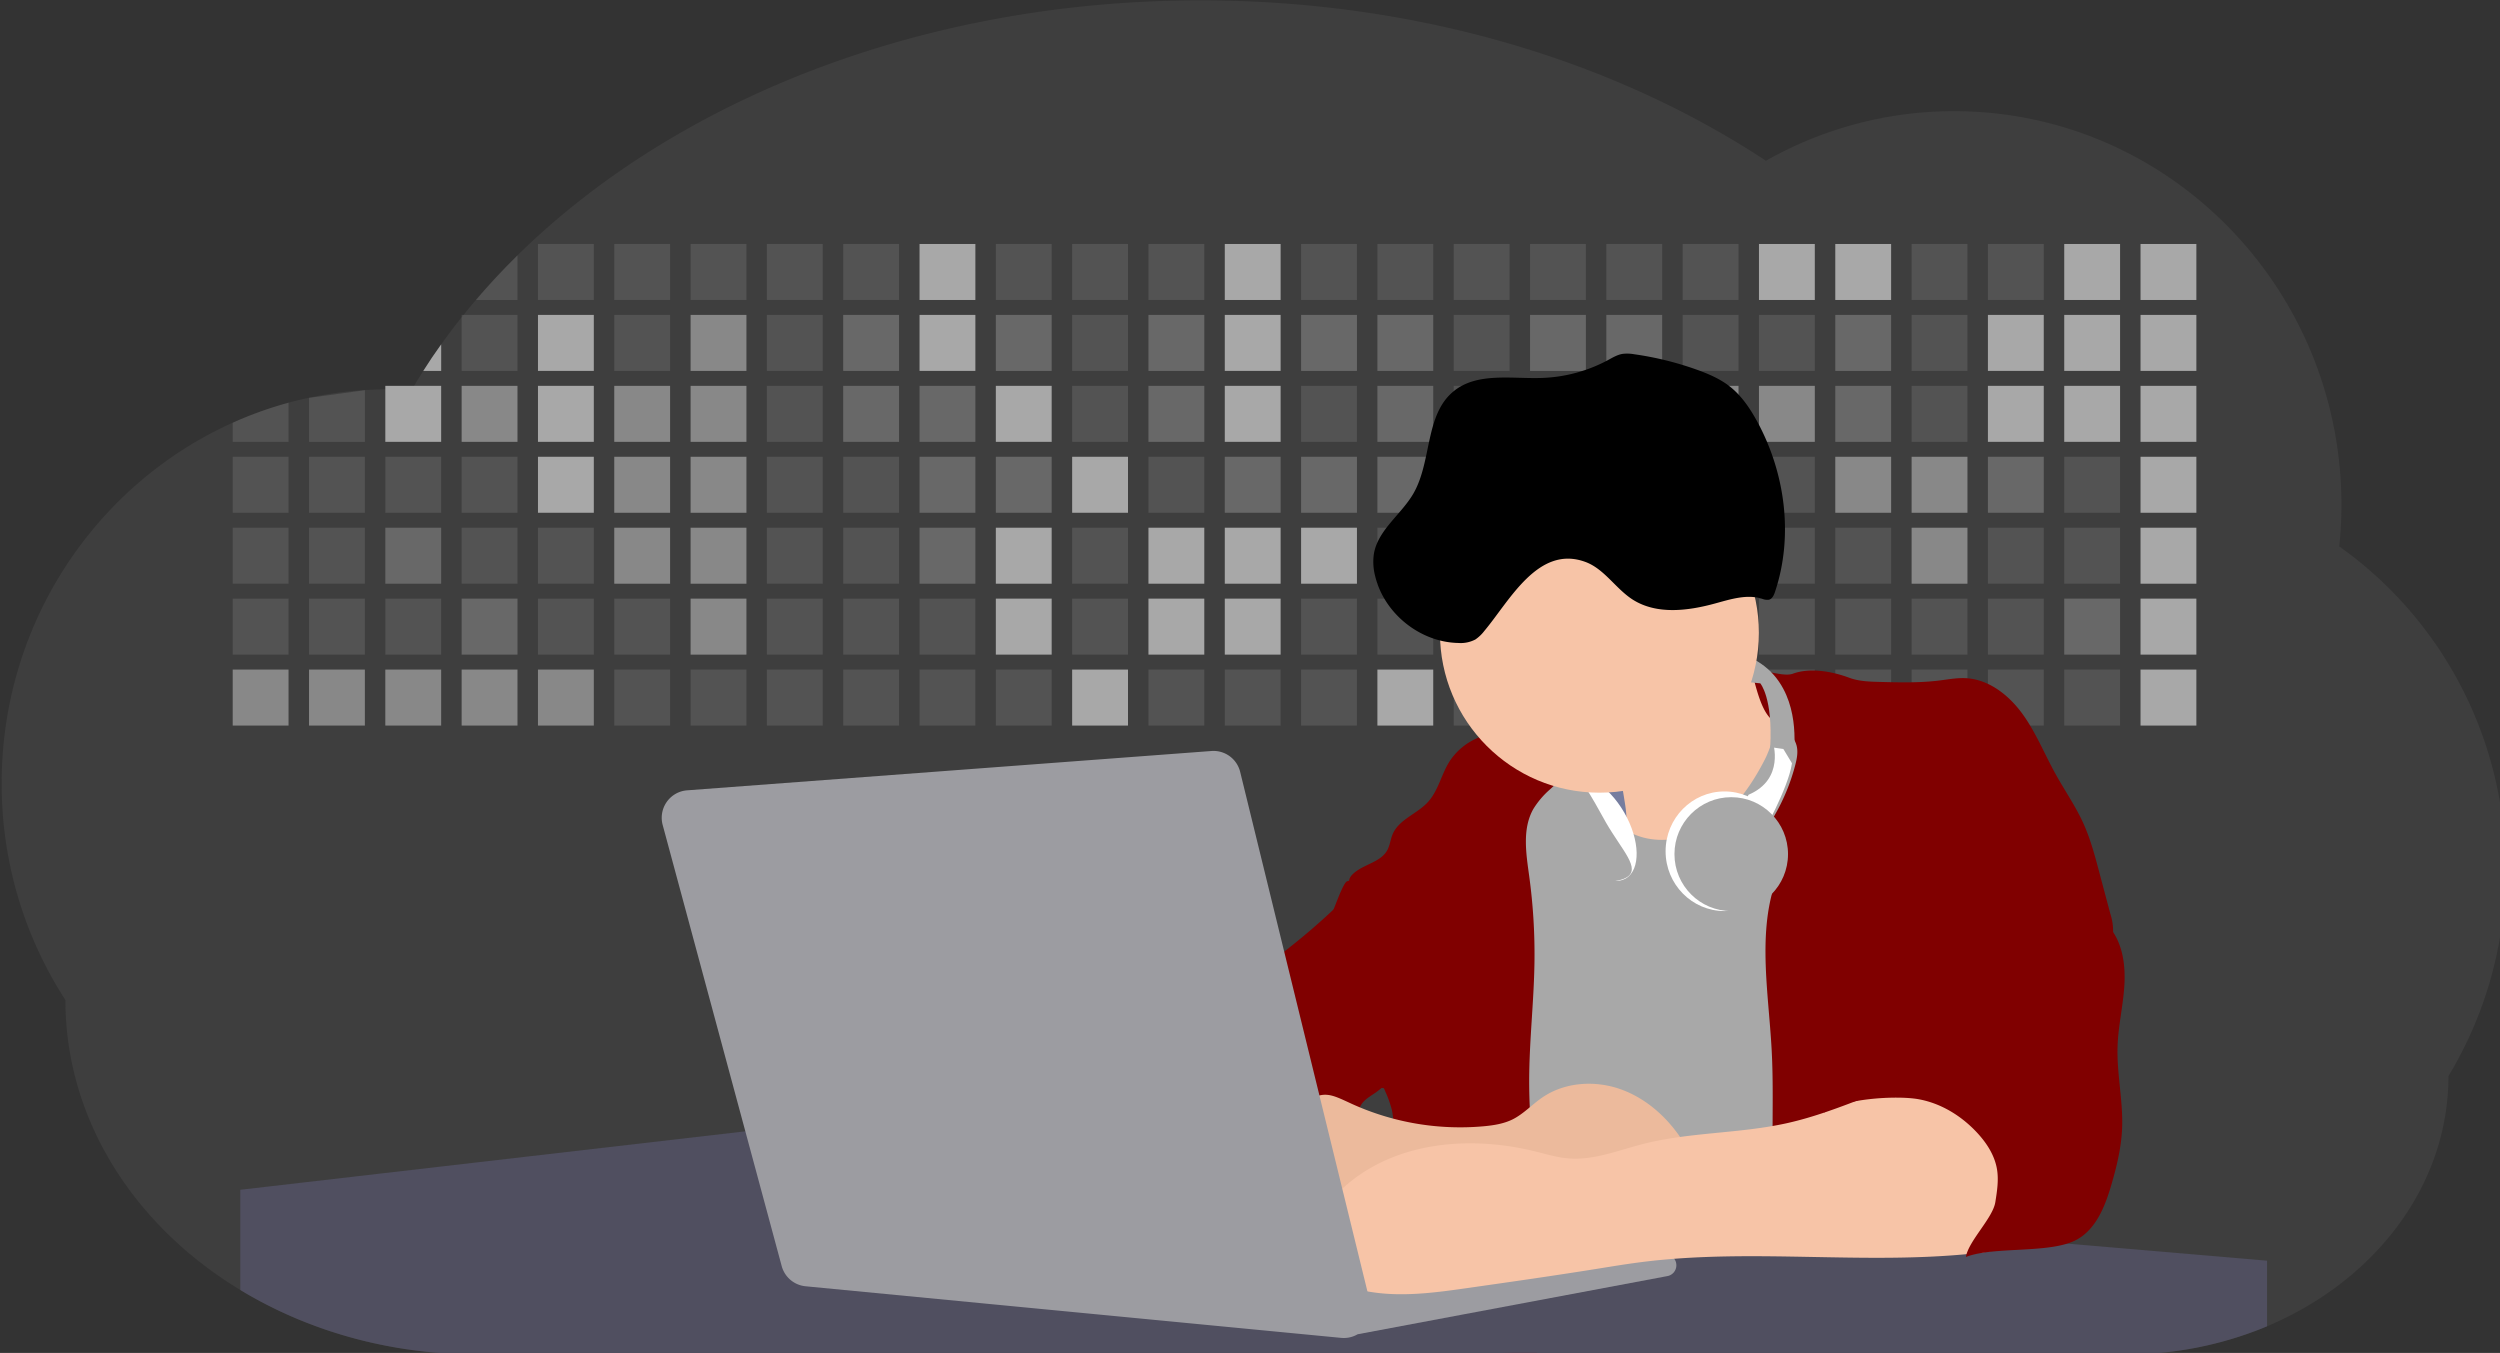 <?xml version="1.0" encoding="UTF-8" standalone="no"?>
<!-- Created with Inkscape (http://www.inkscape.org/) -->

<svg
   xmlns:dc="http://purl.org/dc/elements/1.1/"
   xmlns:cc="http://creativecommons.org/ns#"
   xmlns:rdf="http://www.w3.org/1999/02/22-rdf-syntax-ns#"
   xmlns:svg="http://www.w3.org/2000/svg"
   xmlns="http://www.w3.org/2000/svg"
   xmlns:sodipodi="http://sodipodi.sourceforge.net/DTD/sodipodi-0.dtd"
   xmlns:inkscape="http://www.inkscape.org/namespaces/inkscape"
   width="207.001mm"
   height="112.022mm"
   viewBox="0 0 207.001 112.022"
   version="1.1"
   id="svg8"
   sodipodi:docname="dev-activity.svg"
   inkscape:version="0.92.3 (2405546, 2018-03-11)">
  <rect x="0" y="0" width="207.001" height="112.022" fill="#333333" stroke="none"/>
  <defs
     id="defs2" />
  <sodipodi:namedview
     id="base"
     pagecolor="#ffffff"
     bordercolor="#666666"
     borderopacity="1.0"
     inkscape:pageopacity="0.0"
     inkscape:pageshadow="2"
     inkscape:zoom="0.49497475"
     inkscape:cx="-119.20004"
     inkscape:cy="-82.649578"
     inkscape:document-units="mm"
     inkscape:current-layer="g1058"
     showgrid="false"
     inkscape:window-width="1920"
     inkscape:window-height="1001"
     inkscape:window-x="-9"
     inkscape:window-y="-9"
     inkscape:window-maximized="1"
     fit-margin-top="0"
     fit-margin-left="0"
     fit-margin-right="0"
     fit-margin-bottom="0" />
  <g
     inkscape:label="Layer 1"
     inkscape:groupmode="layer"
     id="layer1"
     transform="translate(-1.648,-85.965)">
    <g
       id="g1058"
       transform="matrix(0.265,0,0,0.265,-87.086,65.642)">
      <g
         id="g4177">
        <path
           style="opacity:0.1;fill:#a8a8a8;stroke-width:0.685"
           inkscape:connector-curvature="0"
           d="m 1117.736,348.531 a 124.413,124.766 0 0 1 -4.685,34.017 123.141,123.491 0 0 1 -13.178,30.369 c 0,34.36 -23.129,64.057 -56.701,78.185 a 114.414,114.739 0 0 1 -44.268,8.779 H 483.89 c -27.526,0 -53.035,-7.448 -73.955,-20.136 a 127.039,127.4 0 0 1 -16.981,-12.27 C 369.702,447.434 355.285,419.741 355.285,389.153 A 123.441,123.792 0 0 1 335.37,321.447 c 0,-50.313 29.674,-93.575 72.184,-112.675 a 119.352,119.691 0 0 1 17.446,-6.255 q 3.166,-0.864 6.401,-1.55 a 119.947,120.288 0 0 1 17.446,-2.4 q 3.18,-0.199 6.394,-0.226 h 1.176 c 2.366,0 4.712,0.082 7.044,0.219 l 0.766,-1.303 q 1.409,-2.359 2.886,-4.67 2.667,-4.211 5.594,-8.299 3.064,-4.314 6.394,-8.491 l 0.568,-0.686 q 1.888,-2.359 3.857,-4.664 6.155,-7.194 12.994,-13.957 c 49.315,-48.475 126.574,-79.68 213.427,-79.68 67.582,0 129.357,18.895 176.675,50.114 a 119.119,119.458 0 0 1 58.773,-15.493 c 66.843,0 121.048,55.12 121.048,123.113 a 126.451,126.81 0 0 1 -0.684,12.88 123.1,123.45 0 0 1 51.975,101.105 z"
           id="path433" />
        <path
           style="opacity:0.2;fill:#a8a8a8;stroke-width:0.685"
           inkscape:connector-curvature="0"
           d="m 496.535,156.464 v 13.957 h -12.994 q 6.107,-7.188 12.994,-13.957 z"
           id="path435" />
        <rect
           style="opacity:0.2;fill:#a8a8a8;stroke-width:0.685"
           x="502.936"
           y="152.925"
           width="17.446"
           height="17.496"
           id="rect437" />
        <rect
           style="opacity:0.2;fill:#a8a8a8;stroke-width:0.685"
           x="526.777"
           y="152.925"
           width="17.446"
           height="17.496"
           id="rect439" />
        <rect
           style="opacity:0.2;fill:#a8a8a8;stroke-width:0.685"
           x="550.624"
           y="152.925"
           width="17.446"
           height="17.496"
           id="rect441" />
        <rect
           style="opacity:0.2;fill:#a8a8a8;stroke-width:0.685"
           x="574.464"
           y="152.925"
           width="17.446"
           height="17.496"
           id="rect443" />
        <rect
           style="opacity:0.2;fill:#a8a8a8;stroke-width:0.685"
           x="598.311"
           y="152.925"
           width="17.446"
           height="17.496"
           id="rect445" />
        <rect
           style="fill:#a8a8a8;stroke-width:0.685"
           x="622.158"
           y="152.925"
           width="17.446"
           height="17.496"
           id="rect447" />
        <rect
           style="opacity:0.2;fill:#a8a8a8;stroke-width:0.685"
           x="645.998"
           y="152.925"
           width="17.446"
           height="17.496"
           id="rect449" />
        <rect
           style="opacity:0.2;fill:#a8a8a8;stroke-width:0.685"
           x="669.846"
           y="152.925"
           width="17.446"
           height="17.496"
           id="rect451" />
        <rect
           style="opacity:0.2;fill:#a8a8a8;stroke-width:0.685"
           x="693.686"
           y="152.925"
           width="17.446"
           height="17.496"
           id="rect453" />
        <rect
           style="fill:#a8a8a8;stroke-width:0.685"
           x="717.533"
           y="152.925"
           width="17.446"
           height="17.496"
           id="rect455" />
        <rect
           style="opacity:0.2;fill:#a8a8a8;stroke-width:0.685"
           x="741.38"
           y="152.925"
           width="17.446"
           height="17.496"
           id="rect457" />
        <rect
           style="opacity:0.2;fill:#a8a8a8;stroke-width:0.685"
           x="765.22"
           y="152.925"
           width="17.446"
           height="17.496"
           id="rect459" />
        <rect
           style="opacity:0.2;fill:#a8a8a8;stroke-width:0.685"
           x="789.067"
           y="152.925"
           width="17.446"
           height="17.496"
           id="rect461" />
        <rect
           style="opacity:0.2;fill:#a8a8a8;stroke-width:0.685"
           x="812.915"
           y="152.925"
           width="17.446"
           height="17.496"
           id="rect463" />
        <rect
           style="opacity:0.2;fill:#a8a8a8;stroke-width:0.685"
           x="836.755"
           y="152.925"
           width="17.446"
           height="17.496"
           id="rect465" />
        <rect
           style="opacity:0.2;fill:#a8a8a8;stroke-width:0.685"
           x="860.602"
           y="152.925"
           width="17.446"
           height="17.496"
           id="rect467" />
        <rect
           style="fill:#a8a8a8;stroke-width:0.685"
           x="884.442"
           y="152.925"
           width="17.446"
           height="17.496"
           id="rect469" />
        <rect
           style="fill:#a8a8a8;stroke-width:0.685"
           x="908.289"
           y="152.925"
           width="17.446"
           height="17.496"
           id="rect471" />
        <rect
           style="opacity:0.2;fill:#a8a8a8;stroke-width:0.685"
           x="932.136"
           y="152.925"
           width="17.446"
           height="17.496"
           id="rect473" />
        <rect
           style="opacity:0.2;fill:#a8a8a8;stroke-width:0.685"
           x="955.977"
           y="152.925"
           width="17.446"
           height="17.496"
           id="rect475" />
        <rect
           style="fill:#a8a8a8;stroke-width:0.685"
           x="979.824"
           y="152.925"
           width="17.446"
           height="17.496"
           id="rect477" />
        <rect
           style="fill:#a8a8a8;stroke-width:0.685"
           x="1003.664"
           y="152.925"
           width="17.446"
           height="17.496"
           id="rect479" />
        <path
           style="fill:#a8a8a8;stroke-width:0.685"
           inkscape:connector-curvature="0"
           d="m 472.695,184.281 v 8.299 h -5.594 q 2.667,-4.238 5.594,-8.299 z"
           id="path481" />
        <rect
           style="opacity:0.2;fill:#a8a8a8;stroke-width:0.685"
           x="479.089"
           y="175.084"
           width="17.446"
           height="17.496"
           id="rect483" />
        <rect
           style="fill:#a8a8a8;stroke-width:0.685"
           x="502.936"
           y="175.084"
           width="17.446"
           height="17.496"
           id="rect485" />
        <rect
           style="opacity:0.2;fill:#a8a8a8;stroke-width:0.685"
           x="526.777"
           y="175.084"
           width="17.446"
           height="17.496"
           id="rect487" />
        <rect
           style="opacity:0.7;fill:#a8a8a8;stroke-width:0.685"
           x="550.624"
           y="175.084"
           width="17.446"
           height="17.496"
           id="rect489" />
        <rect
           style="opacity:0.2;fill:#a8a8a8;stroke-width:0.685"
           x="574.464"
           y="175.084"
           width="17.446"
           height="17.496"
           id="rect491" />
        <rect
           style="opacity:0.4;fill:#a8a8a8;stroke-width:0.685"
           x="598.311"
           y="175.084"
           width="17.446"
           height="17.496"
           id="rect493" />
        <rect
           style="fill:#a8a8a8;stroke-width:0.685"
           x="622.158"
           y="175.084"
           width="17.446"
           height="17.496"
           id="rect495" />
        <rect
           style="opacity:0.4;fill:#a8a8a8;stroke-width:0.685"
           x="645.998"
           y="175.084"
           width="17.446"
           height="17.496"
           id="rect497" />
        <rect
           style="opacity:0.2;fill:#a8a8a8;stroke-width:0.685"
           x="669.846"
           y="175.084"
           width="17.446"
           height="17.496"
           id="rect499" />
        <rect
           style="opacity:0.4;fill:#a8a8a8;stroke-width:0.685"
           x="693.686"
           y="175.084"
           width="17.446"
           height="17.496"
           id="rect501" />
        <rect
           style="fill:#a8a8a8;stroke-width:0.685"
           x="717.533"
           y="175.084"
           width="17.446"
           height="17.496"
           id="rect503" />
        <rect
           style="opacity:0.4;fill:#a8a8a8;stroke-width:0.685"
           x="741.38"
           y="175.084"
           width="17.446"
           height="17.496"
           id="rect505" />
        <rect
           style="opacity:0.4;fill:#a8a8a8;stroke-width:0.685"
           x="765.22"
           y="175.084"
           width="17.446"
           height="17.496"
           id="rect507" />
        <rect
           style="opacity:0.2;fill:#a8a8a8;stroke-width:0.685"
           x="789.067"
           y="175.084"
           width="17.446"
           height="17.496"
           id="rect509" />
        <rect
           style="opacity:0.4;fill:#a8a8a8;stroke-width:0.685"
           x="812.915"
           y="175.084"
           width="17.446"
           height="17.496"
           id="rect511" />
        <rect
           style="opacity:0.4;fill:#a8a8a8;stroke-width:0.685"
           x="836.755"
           y="175.084"
           width="17.446"
           height="17.496"
           id="rect513" />
        <rect
           style="opacity:0.2;fill:#a8a8a8;stroke-width:0.685"
           x="860.602"
           y="175.084"
           width="17.446"
           height="17.496"
           id="rect515" />
        <rect
           style="opacity:0.2;fill:#a8a8a8;stroke-width:0.685"
           x="884.442"
           y="175.084"
           width="17.446"
           height="17.496"
           id="rect517" />
        <rect
           style="opacity:0.4;fill:#a8a8a8;stroke-width:0.685"
           x="908.289"
           y="175.084"
           width="17.446"
           height="17.496"
           id="rect519" />
        <rect
           style="opacity:0.2;fill:#a8a8a8;stroke-width:0.685"
           x="932.136"
           y="175.084"
           width="17.446"
           height="17.496"
           id="rect521" />
        <rect
           style="fill:#a8a8a8;stroke-width:0.685"
           x="955.977"
           y="175.084"
           width="17.446"
           height="17.496"
           id="rect523" />
        <rect
           style="fill:#a8a8a8;stroke-width:0.685"
           x="979.824"
           y="175.084"
           width="17.446"
           height="17.496"
           id="rect525" />
        <rect
           style="fill:#a8a8a8;stroke-width:0.685"
           x="1003.664"
           y="175.084"
           width="17.446"
           height="17.496"
           id="rect527" />
        <path
           style="opacity:0.2;fill:#a8a8a8;stroke-width:0.685"
           inkscape:connector-curvature="0"
           d="m 425.001,202.517 v 12.228 h -17.446 v -5.974 a 119.352,119.691 0 0 1 17.446,-6.255 z"
           id="path529" />
        <polygon
           transform="matrix(0.684,0,0,0.686,335.37,76.784)"
           style="opacity:0.2;fill:#a8a8a8"
           points="140.42,181.07 165.93,177.57 165.93,201.16 140.42,201.16 "
           id="polygon531" />
        <rect
           style="fill:#a8a8a8;stroke-width:0.685"
           x="455.242"
           y="197.25"
           width="17.446"
           height="17.496"
           id="rect533" />
        <rect
           style="opacity:0.7;fill:#a8a8a8;stroke-width:0.685"
           x="479.089"
           y="197.25"
           width="17.446"
           height="17.496"
           id="rect535" />
        <rect
           style="fill:#a8a8a8;stroke-width:0.685"
           x="502.936"
           y="197.25"
           width="17.446"
           height="17.496"
           id="rect537" />
        <rect
           style="opacity:0.7;fill:#a8a8a8;stroke-width:0.685"
           x="526.777"
           y="197.25"
           width="17.446"
           height="17.496"
           id="rect539" />
        <rect
           style="opacity:0.7;fill:#a8a8a8;stroke-width:0.685"
           x="550.624"
           y="197.25"
           width="17.446"
           height="17.496"
           id="rect541" />
        <rect
           style="opacity:0.2;fill:#a8a8a8;stroke-width:0.685"
           x="574.464"
           y="197.25"
           width="17.446"
           height="17.496"
           id="rect543" />
        <rect
           style="opacity:0.4;fill:#a8a8a8;stroke-width:0.685"
           x="598.311"
           y="197.25"
           width="17.446"
           height="17.496"
           id="rect545" />
        <rect
           style="opacity:0.4;fill:#a8a8a8;stroke-width:0.685"
           x="622.158"
           y="197.25"
           width="17.446"
           height="17.496"
           id="rect547" />
        <rect
           style="fill:#a8a8a8;stroke-width:0.685"
           x="645.998"
           y="197.25"
           width="17.446"
           height="17.496"
           id="rect549" />
        <rect
           style="opacity:0.2;fill:#a8a8a8;stroke-width:0.685"
           x="669.846"
           y="197.25"
           width="17.446"
           height="17.496"
           id="rect551" />
        <rect
           style="opacity:0.4;fill:#a8a8a8;stroke-width:0.685"
           x="693.686"
           y="197.25"
           width="17.446"
           height="17.496"
           id="rect553" />
        <rect
           style="fill:#a8a8a8;stroke-width:0.685"
           x="717.533"
           y="197.25"
           width="17.446"
           height="17.496"
           id="rect555" />
        <rect
           style="opacity:0.2;fill:#a8a8a8;stroke-width:0.685"
           x="741.38"
           y="197.25"
           width="17.446"
           height="17.496"
           id="rect557" />
        <rect
           style="opacity:0.4;fill:#a8a8a8;stroke-width:0.685"
           x="765.22"
           y="197.25"
           width="17.446"
           height="17.496"
           id="rect559" />
        <rect
           style="opacity:0.2;fill:#a8a8a8;stroke-width:0.685"
           x="789.067"
           y="197.25"
           width="17.446"
           height="17.496"
           id="rect561" />
        <rect
           style="fill:#a8a8a8;stroke-width:0.685"
           x="812.915"
           y="197.25"
           width="17.446"
           height="17.496"
           id="rect563" />
        <rect
           style="opacity:0.2;fill:#a8a8a8;stroke-width:0.685"
           x="836.755"
           y="197.25"
           width="17.446"
           height="17.496"
           id="rect565" />
        <rect
           style="opacity:0.7;fill:#a8a8a8;stroke-width:0.685"
           x="860.602"
           y="197.25"
           width="17.446"
           height="17.496"
           id="rect567" />
        <rect
           style="opacity:0.7;fill:#a8a8a8;stroke-width:0.685"
           x="884.442"
           y="197.25"
           width="17.446"
           height="17.496"
           id="rect569" />
        <rect
           style="opacity:0.4;fill:#a8a8a8;stroke-width:0.685"
           x="908.289"
           y="197.25"
           width="17.446"
           height="17.496"
           id="rect571" />
        <rect
           style="opacity:0.2;fill:#a8a8a8;stroke-width:0.685"
           x="932.136"
           y="197.25"
           width="17.446"
           height="17.496"
           id="rect573" />
        <rect
           style="fill:#a8a8a8;stroke-width:0.685"
           x="955.977"
           y="197.25"
           width="17.446"
           height="17.496"
           id="rect575" />
        <rect
           style="fill:#a8a8a8;stroke-width:0.685"
           x="979.824"
           y="197.25"
           width="17.446"
           height="17.496"
           id="rect577" />
        <rect
           style="fill:#a8a8a8;stroke-width:0.685"
           x="1003.664"
           y="197.25"
           width="17.446"
           height="17.496"
           id="rect579" />
        <rect
           style="opacity:0.2;fill:#a8a8a8;stroke-width:0.685"
           x="407.555"
           y="219.41"
           width="17.446"
           height="17.496"
           id="rect581" />
        <rect
           style="opacity:0.2;fill:#a8a8a8;stroke-width:0.685"
           x="431.402"
           y="219.41"
           width="17.446"
           height="17.496"
           id="rect583" />
        <rect
           style="opacity:0.2;fill:#a8a8a8;stroke-width:0.685"
           x="455.242"
           y="219.41"
           width="17.446"
           height="17.496"
           id="rect585" />
        <rect
           style="opacity:0.2;fill:#a8a8a8;stroke-width:0.685"
           x="479.089"
           y="219.41"
           width="17.446"
           height="17.496"
           id="rect587" />
        <rect
           style="fill:#a8a8a8;stroke-width:0.685"
           x="502.936"
           y="219.41"
           width="17.446"
           height="17.496"
           id="rect589" />
        <rect
           style="opacity:0.7;fill:#a8a8a8;stroke-width:0.685"
           x="526.777"
           y="219.41"
           width="17.446"
           height="17.496"
           id="rect591" />
        <rect
           style="opacity:0.7;fill:#a8a8a8;stroke-width:0.685"
           x="550.624"
           y="219.41"
           width="17.446"
           height="17.496"
           id="rect593" />
        <rect
           style="opacity:0.2;fill:#a8a8a8;stroke-width:0.685"
           x="574.464"
           y="219.41"
           width="17.446"
           height="17.496"
           id="rect595" />
        <rect
           style="opacity:0.2;fill:#a8a8a8;stroke-width:0.685"
           x="598.311"
           y="219.41"
           width="17.446"
           height="17.496"
           id="rect597" />
        <rect
           style="opacity:0.4;fill:#a8a8a8;stroke-width:0.685"
           x="622.158"
           y="219.41"
           width="17.446"
           height="17.496"
           id="rect599" />
        <rect
           style="opacity:0.4;fill:#a8a8a8;stroke-width:0.685"
           x="645.998"
           y="219.41"
           width="17.446"
           height="17.496"
           id="rect601" />
        <rect
           style="fill:#a8a8a8;stroke-width:0.685"
           x="669.846"
           y="219.41"
           width="17.446"
           height="17.496"
           id="rect603" />
        <rect
           style="opacity:0.2;fill:#a8a8a8;stroke-width:0.685"
           x="693.686"
           y="219.41"
           width="17.446"
           height="17.496"
           id="rect605" />
        <rect
           style="opacity:0.4;fill:#a8a8a8;stroke-width:0.685"
           x="717.533"
           y="219.41"
           width="17.446"
           height="17.496"
           id="rect607" />
        <rect
           style="opacity:0.4;fill:#a8a8a8;stroke-width:0.685"
           x="741.38"
           y="219.41"
           width="17.446"
           height="17.496"
           id="rect609" />
        <rect
           style="opacity:0.4;fill:#a8a8a8;stroke-width:0.685"
           x="765.22"
           y="219.41"
           width="17.446"
           height="17.496"
           id="rect611" />
        <rect
           style="opacity:0.4;fill:#a8a8a8;stroke-width:0.685"
           x="789.067"
           y="219.41"
           width="17.446"
           height="17.496"
           id="rect613" />
        <rect
           style="opacity:0.2;fill:#a8a8a8;stroke-width:0.685"
           x="812.915"
           y="219.41"
           width="17.446"
           height="17.496"
           id="rect615" />
        <rect
           style="opacity:0.2;fill:#a8a8a8;stroke-width:0.685"
           x="836.755"
           y="219.41"
           width="17.446"
           height="17.496"
           id="rect617" />
        <rect
           style="opacity:0.2;fill:#a8a8a8;stroke-width:0.685"
           x="860.602"
           y="219.41"
           width="17.446"
           height="17.496"
           id="rect619" />
        <rect
           style="opacity:0.2;fill:#a8a8a8;stroke-width:0.685"
           x="884.442"
           y="219.41"
           width="17.446"
           height="17.496"
           id="rect621" />
        <rect
           style="opacity:0.7;fill:#a8a8a8;stroke-width:0.685"
           x="908.289"
           y="219.41"
           width="17.446"
           height="17.496"
           id="rect623" />
        <rect
           style="opacity:0.7;fill:#a8a8a8;stroke-width:0.685"
           x="932.136"
           y="219.41"
           width="17.446"
           height="17.496"
           id="rect625" />
        <rect
           style="opacity:0.4;fill:#a8a8a8;stroke-width:0.685"
           x="955.977"
           y="219.41"
           width="17.446"
           height="17.496"
           id="rect627" />
        <rect
           style="opacity:0.2;fill:#a8a8a8;stroke-width:0.685"
           x="979.824"
           y="219.41"
           width="17.446"
           height="17.496"
           id="rect629" />
        <rect
           style="fill:#a8a8a8;stroke-width:0.685"
           x="1003.664"
           y="219.41"
           width="17.446"
           height="17.496"
           id="rect631" />
        <rect
           style="opacity:0.2;fill:#a8a8a8;stroke-width:0.685"
           x="407.555"
           y="241.576"
           width="17.446"
           height="17.496"
           id="rect633" />
        <rect
           style="opacity:0.2;fill:#a8a8a8;stroke-width:0.685"
           x="431.402"
           y="241.576"
           width="17.446"
           height="17.496"
           id="rect635" />
        <rect
           style="opacity:0.4;fill:#a8a8a8;stroke-width:0.685"
           x="455.242"
           y="241.576"
           width="17.446"
           height="17.496"
           id="rect637" />
        <rect
           style="opacity:0.2;fill:#a8a8a8;stroke-width:0.685"
           x="479.089"
           y="241.576"
           width="17.446"
           height="17.496"
           id="rect639" />
        <rect
           style="opacity:0.2;fill:#a8a8a8;stroke-width:0.685"
           x="502.936"
           y="241.576"
           width="17.446"
           height="17.496"
           id="rect641" />
        <rect
           style="opacity:0.7;fill:#a8a8a8;stroke-width:0.685"
           x="526.777"
           y="241.576"
           width="17.446"
           height="17.496"
           id="rect643" />
        <rect
           style="opacity:0.7;fill:#a8a8a8;stroke-width:0.685"
           x="550.624"
           y="241.576"
           width="17.446"
           height="17.496"
           id="rect645" />
        <rect
           style="opacity:0.2;fill:#a8a8a8;stroke-width:0.685"
           x="574.464"
           y="241.576"
           width="17.446"
           height="17.496"
           id="rect647" />
        <rect
           style="opacity:0.2;fill:#a8a8a8;stroke-width:0.685"
           x="598.311"
           y="241.576"
           width="17.446"
           height="17.496"
           id="rect649" />
        <rect
           style="opacity:0.4;fill:#a8a8a8;stroke-width:0.685"
           x="622.158"
           y="241.576"
           width="17.446"
           height="17.496"
           id="rect651" />
        <rect
           style="fill:#a8a8a8;stroke-width:0.685"
           x="645.998"
           y="241.576"
           width="17.446"
           height="17.496"
           id="rect653" />
        <rect
           style="opacity:0.2;fill:#a8a8a8;stroke-width:0.685"
           x="669.846"
           y="241.576"
           width="17.446"
           height="17.496"
           id="rect655" />
        <rect
           style="fill:#a8a8a8;stroke-width:0.685"
           x="693.686"
           y="241.576"
           width="17.446"
           height="17.496"
           id="rect657" />
        <rect
           style="fill:#a8a8a8;stroke-width:0.685"
           x="717.533"
           y="241.576"
           width="17.446"
           height="17.496"
           id="rect659" />
        <rect
           style="fill:#a8a8a8;stroke-width:0.685"
           x="741.38"
           y="241.576"
           width="17.446"
           height="17.496"
           id="rect661" />
        <rect
           style="opacity:0.2;fill:#a8a8a8;stroke-width:0.685"
           x="765.22"
           y="241.576"
           width="17.446"
           height="17.496"
           id="rect663" />
        <rect
           style="fill:#a8a8a8;stroke-width:0.685"
           x="789.067"
           y="241.576"
           width="17.446"
           height="17.496"
           id="rect665" />
        <rect
           style="opacity:0.2;fill:#a8a8a8;stroke-width:0.685"
           x="812.915"
           y="241.576"
           width="17.446"
           height="17.496"
           id="rect667" />
        <rect
           style="opacity:0.2;fill:#a8a8a8;stroke-width:0.685"
           x="836.755"
           y="241.576"
           width="17.446"
           height="17.496"
           id="rect669" />
        <rect
           style="opacity:0.2;fill:#a8a8a8;stroke-width:0.685"
           x="860.602"
           y="241.576"
           width="17.446"
           height="17.496"
           id="rect671" />
        <rect
           style="opacity:0.2;fill:#a8a8a8;stroke-width:0.685"
           x="884.442"
           y="241.576"
           width="17.446"
           height="17.496"
           id="rect673" />
        <rect
           style="opacity:0.2;fill:#a8a8a8;stroke-width:0.685"
           x="908.289"
           y="241.576"
           width="17.446"
           height="17.496"
           id="rect675" />
        <rect
           style="opacity:0.7;fill:#a8a8a8;stroke-width:0.685"
           x="932.136"
           y="241.576"
           width="17.446"
           height="17.496"
           id="rect677" />
        <rect
           style="opacity:0.2;fill:#a8a8a8;stroke-width:0.685"
           x="955.977"
           y="241.576"
           width="17.446"
           height="17.496"
           id="rect679" />
        <rect
           style="opacity:0.2;fill:#a8a8a8;stroke-width:0.685"
           x="979.824"
           y="241.576"
           width="17.446"
           height="17.496"
           id="rect681" />
        <rect
           style="fill:#a8a8a8;stroke-width:0.685"
           x="1003.664"
           y="241.576"
           width="17.446"
           height="17.496"
           id="rect683" />
        <rect
           style="opacity:0.2;fill:#a8a8a8;stroke-width:0.685"
           x="407.555"
           y="263.735"
           width="17.446"
           height="17.496"
           id="rect685" />
        <rect
           style="opacity:0.2;fill:#a8a8a8;stroke-width:0.685"
           x="431.402"
           y="263.735"
           width="17.446"
           height="17.496"
           id="rect687" />
        <rect
           style="opacity:0.2;fill:#a8a8a8;stroke-width:0.685"
           x="455.242"
           y="263.735"
           width="17.446"
           height="17.496"
           id="rect689" />
        <rect
           style="opacity:0.4;fill:#a8a8a8;stroke-width:0.685"
           x="479.089"
           y="263.735"
           width="17.446"
           height="17.496"
           id="rect691" />
        <rect
           style="opacity:0.2;fill:#a8a8a8;stroke-width:0.685"
           x="502.936"
           y="263.735"
           width="17.446"
           height="17.496"
           id="rect693" />
        <rect
           style="opacity:0.2;fill:#a8a8a8;stroke-width:0.685"
           x="526.777"
           y="263.735"
           width="17.446"
           height="17.496"
           id="rect695" />
        <rect
           style="opacity:0.7;fill:#a8a8a8;stroke-width:0.685"
           x="550.624"
           y="263.735"
           width="17.446"
           height="17.496"
           id="rect697" />
        <rect
           style="opacity:0.2;fill:#a8a8a8;stroke-width:0.685"
           x="574.464"
           y="263.735"
           width="17.446"
           height="17.496"
           id="rect699" />
        <rect
           style="opacity:0.2;fill:#a8a8a8;stroke-width:0.685"
           x="598.311"
           y="263.735"
           width="17.446"
           height="17.496"
           id="rect701" />
        <rect
           style="opacity:0.2;fill:#a8a8a8;stroke-width:0.685"
           x="622.158"
           y="263.735"
           width="17.446"
           height="17.496"
           id="rect703" />
        <rect
           style="fill:#a8a8a8;stroke-width:0.685"
           x="645.998"
           y="263.735"
           width="17.446"
           height="17.496"
           id="rect705" />
        <rect
           style="opacity:0.2;fill:#a8a8a8;stroke-width:0.685"
           x="669.846"
           y="263.735"
           width="17.446"
           height="17.496"
           id="rect707" />
        <rect
           style="fill:#a8a8a8;stroke-width:0.685"
           x="693.686"
           y="263.735"
           width="17.446"
           height="17.496"
           id="rect709" />
        <rect
           style="fill:#a8a8a8;stroke-width:0.685"
           x="717.533"
           y="263.735"
           width="17.446"
           height="17.496"
           id="rect711" />
        <rect
           style="opacity:0.2;fill:#a8a8a8;stroke-width:0.685"
           x="741.38"
           y="263.735"
           width="17.446"
           height="17.496"
           id="rect713" />
        <rect
           style="opacity:0.2;fill:#a8a8a8;stroke-width:0.685"
           x="765.22"
           y="263.735"
           width="17.446"
           height="17.496"
           id="rect715" />
        <rect
           style="opacity:0.2;fill:#a8a8a8;stroke-width:0.685"
           x="789.067"
           y="263.735"
           width="17.446"
           height="17.496"
           id="rect717" />
        <rect
           style="opacity:0.2;fill:#a8a8a8;stroke-width:0.685"
           x="812.915"
           y="263.735"
           width="17.446"
           height="17.496"
           id="rect719" />
        <rect
           style="opacity:0.2;fill:#a8a8a8;stroke-width:0.685"
           x="836.755"
           y="263.735"
           width="17.446"
           height="17.496"
           id="rect721" />
        <rect
           style="opacity:0.2;fill:#a8a8a8;stroke-width:0.685"
           x="860.602"
           y="263.735"
           width="17.446"
           height="17.496"
           id="rect723" />
        <rect
           style="opacity:0.2;fill:#a8a8a8;stroke-width:0.685"
           x="884.442"
           y="263.735"
           width="17.446"
           height="17.496"
           id="rect725" />
        <rect
           style="opacity:0.2;fill:#a8a8a8;stroke-width:0.685"
           x="908.289"
           y="263.735"
           width="17.446"
           height="17.496"
           id="rect727" />
        <rect
           style="opacity:0.2;fill:#a8a8a8;stroke-width:0.685"
           x="932.136"
           y="263.735"
           width="17.446"
           height="17.496"
           id="rect729" />
        <rect
           style="opacity:0.2;fill:#a8a8a8;stroke-width:0.685"
           x="955.977"
           y="263.735"
           width="17.446"
           height="17.496"
           id="rect731" />
        <rect
           style="opacity:0.4;fill:#a8a8a8;stroke-width:0.685"
           x="979.824"
           y="263.735"
           width="17.446"
           height="17.496"
           id="rect733" />
        <rect
           style="fill:#a8a8a8;stroke-width:0.685"
           x="1003.664"
           y="263.735"
           width="17.446"
           height="17.496"
           id="rect735" />
        <rect
           style="opacity:0.7;fill:#a8a8a8;stroke-width:0.685"
           x="407.555"
           y="285.901"
           width="17.446"
           height="17.496"
           id="rect737" />
        <rect
           style="opacity:0.7;fill:#a8a8a8;stroke-width:0.685"
           x="431.402"
           y="285.901"
           width="17.446"
           height="17.496"
           id="rect739" />
        <rect
           style="opacity:0.7;fill:#a8a8a8;stroke-width:0.685"
           x="455.242"
           y="285.901"
           width="17.446"
           height="17.496"
           id="rect741" />
        <rect
           style="opacity:0.7;fill:#a8a8a8;stroke-width:0.685"
           x="479.089"
           y="285.901"
           width="17.446"
           height="17.496"
           id="rect743" />
        <rect
           style="opacity:0.7;fill:#a8a8a8;stroke-width:0.685"
           x="502.936"
           y="285.901"
           width="17.446"
           height="17.496"
           id="rect745" />
        <rect
           style="opacity:0.2;fill:#a8a8a8;stroke-width:0.685"
           x="526.777"
           y="285.901"
           width="17.446"
           height="17.496"
           id="rect747" />
        <rect
           style="opacity:0.2;fill:#a8a8a8;stroke-width:0.685"
           x="550.624"
           y="285.901"
           width="17.446"
           height="17.496"
           id="rect749" />
        <rect
           style="opacity:0.2;fill:#a8a8a8;stroke-width:0.685"
           x="574.464"
           y="285.901"
           width="17.446"
           height="17.496"
           id="rect751" />
        <rect
           style="opacity:0.2;fill:#a8a8a8;stroke-width:0.685"
           x="598.311"
           y="285.901"
           width="17.446"
           height="17.496"
           id="rect753" />
        <rect
           style="opacity:0.2;fill:#a8a8a8;stroke-width:0.685"
           x="622.158"
           y="285.901"
           width="17.446"
           height="17.496"
           id="rect755" />
        <rect
           style="opacity:0.2;fill:#a8a8a8;stroke-width:0.685"
           x="645.998"
           y="285.901"
           width="17.446"
           height="17.496"
           id="rect757" />
        <rect
           style="fill:#a8a8a8;stroke-width:0.685"
           x="669.846"
           y="285.901"
           width="17.446"
           height="17.496"
           id="rect759" />
        <rect
           style="opacity:0.2;fill:#a8a8a8;stroke-width:0.685"
           x="693.686"
           y="285.901"
           width="17.446"
           height="17.496"
           id="rect761" />
        <rect
           style="opacity:0.2;fill:#a8a8a8;stroke-width:0.685"
           x="717.533"
           y="285.901"
           width="17.446"
           height="17.496"
           id="rect763" />
        <rect
           style="opacity:0.2;fill:#a8a8a8;stroke-width:0.685"
           x="741.38"
           y="285.901"
           width="17.446"
           height="17.496"
           id="rect765" />
        <rect
           style="fill:#a8a8a8;stroke-width:0.685"
           x="765.22"
           y="285.901"
           width="17.446"
           height="17.496"
           id="rect767" />
        <rect
           style="opacity:0.2;fill:#a8a8a8;stroke-width:0.685"
           x="789.067"
           y="285.901"
           width="17.446"
           height="17.496"
           id="rect769" />
        <rect
           style="opacity:0.2;fill:#a8a8a8;stroke-width:0.685"
           x="812.915"
           y="285.901"
           width="17.446"
           height="17.496"
           id="rect771" />
        <rect
           style="opacity:0.2;fill:#a8a8a8;stroke-width:0.685"
           x="836.755"
           y="285.901"
           width="17.446"
           height="17.496"
           id="rect773" />
        <rect
           style="opacity:0.2;fill:#a8a8a8;stroke-width:0.685"
           x="860.602"
           y="285.901"
           width="17.446"
           height="17.496"
           id="rect775" />
        <rect
           style="opacity:0.2;fill:#a8a8a8;stroke-width:0.685"
           x="884.442"
           y="285.901"
           width="17.446"
           height="17.496"
           id="rect777" />
        <rect
           style="opacity:0.2;fill:#a8a8a8;stroke-width:0.685"
           x="908.289"
           y="285.901"
           width="17.446"
           height="17.496"
           id="rect779" />
        <rect
           style="opacity:0.2;fill:#a8a8a8;stroke-width:0.685"
           x="932.136"
           y="285.901"
           width="17.446"
           height="17.496"
           id="rect781" />
        <rect
           style="opacity:0.2;fill:#a8a8a8;stroke-width:0.685"
           x="955.977"
           y="285.901"
           width="17.446"
           height="17.496"
           id="rect783" />
        <rect
           style="opacity:0.2;fill:#a8a8a8;stroke-width:0.685"
           x="979.824"
           y="285.901"
           width="17.446"
           height="17.496"
           id="rect785" />
        <rect
           style="fill:#a8a8a8;stroke-width:0.685"
           x="1003.664"
           y="285.901"
           width="17.446"
           height="17.496"
           id="rect787" />
        <ellipse
           ry="23.915"
           rx="23.847"
           style="fill:#767d9fff;stroke-width:0.685"
           cx="837.699"
           cy="326.351"
           id="circle789" />
        <path
           style="fill:#f7c4a7;fill-opacity:1;stroke-width:0.685"
           inkscape:connector-curvature="0"
           d="m 836.461,295.928 q 3.57,15.623 6.059,31.48 c 0.499,3.141 0.944,6.454 -0.191,9.423 -0.951,2.476 -2.886,4.41 -4.404,6.577 -1.518,2.167 -2.667,4.945 -1.744,7.428 0.923,2.483 3.618,3.841 6.189,4.54 7.359,1.989 15.203,0.542 22.527,-1.612 a 36.444,36.548 0 0 0 9.444,-3.923 c 3.105,-1.975 5.649,-4.719 7.988,-7.544 10.675,-12.983 17.665,-28.565 24.244,-44.051 a 26.754,26.83 0 0 1 -22.643,-9.149 c -2.695,-3.175 -4.671,-7.599 -3.153,-11.481 -4.452,2.448 -9.739,2.613 -14.533,4.286 a 51.627,51.773 0 0 0 -8.549,4.218 q -4.91,2.846 -9.766,5.802 c -3.7,2.236 -7.167,4.225 -11.469,4.005 z"
           id="path791" />
        <path
           style="fill:#a8a8a8;stroke-width:0.685"
           inkscape:connector-curvature="0"
           d="m 886.337,313.883 c -4.179,8.155 -9.615,15.994 -17.378,20.849 -7.762,4.856 -18.212,6.172 -25.988,1.372 -3.83,-2.346 -6.729,-5.912 -10.074,-8.916 -3.344,-3.004 -7.523,-5.576 -12.016,-5.185 -4.951,0.432 -8.829,4.307 -12.146,8.017 -5.033,5.638 -9.896,11.515 -13.459,18.188 -6.839,12.825 -8.46,27.817 -8.159,42.357 0.301,14.54 2.4,29.004 2.448,43.543 0.068,17.886 -2.954,35.629 -6.011,53.248 28.108,-3.47 56.25,4.115 84.419,6.989 18.027,1.859 36.191,1.817 54.314,1.769 3.187,0 6.579,-0.082 9.232,-1.852 a 12.447,12.482 0 0 0 3.823,-4.554 c 2.503,-4.629 3.508,-9.91 4.206,-15.129 1.771,-13.182 1.826,-26.528 1.874,-39.833 0.123,-32.234 0.239,-64.585 -3.843,-96.565 -1.005,-7.866 -2.291,-15.774 -5.3,-23.133 -3.009,-7.359 -7.919,-14.128 -14.786,-18.072 -4.411,-2.538 -14.635,-6.954 -19.833,-4.396 -5.834,2.853 -8.528,15.843 -11.325,21.302 z"
           id="path793" />
        <path
           style="fill:#800000;stroke-width:0.685"
           inkscape:connector-curvature="0"
           d="m 888.416,404.906 c -1.06,-19.889 -5.375,-41.116 3.809,-58.769 2.257,-4.334 -5.84,-9.746 -3.337,-13.943 a 62.972,63.151 0 0 0 6.88,-16.412 c 0.52,-1.982 0.937,-4.081 0.445,-6.07 -0.91,-3.628 -4.486,-5.788 -7.523,-7.997 -3.351,-2.442 -5.074,-9.883 -6.155,-13.909 -1.081,-4.026 8.596,0.823 12.488,-0.61 5.403,-1.982 12.269,-0.734 17.658,1.276 3.009,1.111 6.278,1.207 9.486,1.289 6.23,0.165 12.481,0.322 18.663,-0.446 2.777,-0.35 5.56,-0.878 8.35,-0.72 7.119,0.405 13.308,5.288 17.521,11.062 4.213,5.775 6.894,12.503 10.347,18.757 2.879,5.212 6.312,10.137 8.767,15.562 2.175,4.801 3.549,9.958 4.91,15.088 l 3.508,13.161 a 17.494,17.544 0 0 1 0.862,5.836 c -0.178,2.106 -1.108,4.067 -2.052,5.939 a 112.239,112.559 0 0 1 -12.768,19.539 c -7.379,9.074 -16.338,17.256 -20.722,28.119 -1.71,4.232 -2.66,8.731 -3.529,13.216 a 484.15,485.527 0 0 0 -7.454,54.283 119.133,119.472 0 0 0 -24.976,-8.374 121.465,121.81 0 0 0 -12.994,-2.057 c -3.823,-0.398 -8.754,0.357 -12.392,-0.686 -6.087,-1.735 -6.757,-12.057 -7.68,-17.461 -1.477,-8.607 -1.771,-17.365 -1.826,-26.062 -0.068,-9.89 0.239,-19.759 -0.287,-29.614 z"
           id="path795" />
        <path
           style="fill:#800000;stroke-width:0.685"
           inkscape:connector-curvature="0"
           d="m 754.75,367.714 c 2.879,16.46 6.052,32.968 12.31,48.433 -0.157,0.151 -0.315,0.288 -0.472,0.425 -0.554,0.473 -1.128,0.919 -1.73,1.372 -1.402,0.988 -2.941,1.824 -4.103,3.114 a 5.471,5.487 0 0 0 -1.026,1.68 3.748,3.758 0 0 0 0,3.066 c -3.262,1.447 -7.051,1.001 -10.71,0.864 -3.153,-0.117 -6.21,0 -8.74,1.735 -3.515,2.428 -4.575,7.091 -5.143,11.33 q -0.315,2.318 -0.54,4.643 -0.219,2.16 -0.356,4.334 a 128.988,129.355 0 0 0 -0.13,14.402 q 0.055,1.317 0.144,2.634 c -11.175,-0.267 -21.358,-6.111 -30.994,-11.789 -2.202,-1.296 -4.473,-2.661 -5.902,-4.801 a 10.805,10.836 0 0 1 -1.58,-7.057 c 0,-0.35 0.062,-0.686 0.109,-1.042 a 28.436,28.517 0 0 1 1.566,-5.953 73.313,73.521 0 0 1 13.124,-22.392 c 2.448,-2.867 5.204,-5.672 6.346,-9.272 0.499,-1.571 0.684,-3.237 1.19,-4.801 2.271,-6.776 10.463,-9.979 13.267,-16.556 0.684,-1.571 0.998,-3.292 1.846,-4.801 a 12.057,12.091 0 0 1 2.907,-3.258 c 0.499,-0.418 1.019,-0.823 1.532,-1.228 q 7.208,-5.665 13.89,-11.968 1.245,-1.173 2.462,-2.373 a 40.678,40.793 0 0 0 0.732,9.259 z"
           id="path797" />
        <path
           style="fill:#800000;stroke-width:0.685"
           inkscape:connector-curvature="0"
           d="m 823.665,319.033 c -0.985,1.042 -2.052,2.023 -3.098,2.997 l -0.28,0.254 -1.108,1.029 a 26.672,26.747 0 0 0 -5.163,6.028 l -0.116,0.192 c -3.488,6.262 -2.195,13.97 -1.224,21.082 a 178.87,179.379 0 0 1 1.621,26.747 c -0.178,12.345 -1.628,24.608 -1.655,36.939 0,2.798 0.061,5.59 0.185,8.388 0.198,4.547 0.54,9.087 0.951,13.627 0.445,4.979 0.978,9.951 1.477,14.924 0.397,3.848 0.773,7.688 1.087,11.529 0.157,1.989 0.308,3.971 0.431,5.96 0.144,2.332 0.26,4.671 0.328,7.002 v 0 c 0.048,1.481 0.075,2.956 0.075,4.437 0,0.844 0,1.68 0,2.517 q 0,2.407 -0.13,4.801 -0.137,3.079 -0.417,6.172 c -0.212,2.243 -0.588,4.691 -2.161,6.269 -0.096,0.096 -0.198,0.185 -0.301,0.274 l -2.216,-0.274 a 227.543,228.19 0 0 0 -46.026,-0.823 c 0.335,-2.318 0.643,-4.629 0.944,-6.954 0.137,-1.097 0.274,-2.202 0.403,-3.306 q 0.226,-1.893 0.431,-3.786 c 0.157,-1.372 0.301,-2.743 0.438,-4.115 q 0.533,-5.301 0.937,-10.61 0.595,-7.743 0.903,-15.513 0.15,-3.71 0.233,-7.428 0.116,-4.609 0.109,-9.224 0,-4.485 -0.075,-8.984 c 0,-0.988 -0.041,-1.975 -0.123,-2.956 a 18.704,18.757 0 0 0 -0.362,-2.627 34.105,34.202 0 0 0 -2.052,-5.816 c -0.15,-0.357 -0.294,-0.686 -0.438,-1.063 -0.082,-0.185 -0.157,-0.377 -0.233,-0.562 3.939,-3.518 6.743,-8.23 9.438,-12.866 4.37,-7.469 8.843,-15.267 9.574,-23.894 0.732,-8.628 -3.543,-18.319 -11.763,-20.952 -2.236,-0.686 -4.603,-0.878 -6.907,-1.283 -2.175,-0.384 -6.709,-1.255 -9.226,-2.819 q -2.052,2.112 -4.103,4.149 a 15.148,15.191 0 0 1 1.484,-5.974 l 0.971,0.048 a 1.853,1.859 0 0 1 -0.109,-0.686 c 0,-0.734 0.506,-1.564 1.587,-2.483 3.221,-2.743 8.289,-3.354 10.32,-7.064 0.848,-1.543 0.992,-3.381 1.676,-5 1.963,-4.616 7.598,-6.316 10.99,-10.006 3.392,-3.69 4.24,-8.916 6.982,-13.031 a 19.573,19.628 0 0 1 8.207,-6.858 c 0.274,-0.13 0.554,-0.261 0.834,-0.377 5.676,-2.435 12.419,-2.99 18.301,-2.977 2.284,0 8.207,0.069 11.106,1.228 a 3.638,3.649 0 0 1 1.265,0.775 c 3.091,3.374 -1.717,10.5 -4.001,12.942 z"
           id="path799" />
        <path
           style="fill:#800000;stroke-width:0.685"
           inkscape:connector-curvature="0"
           d="m 755.769,352.042 a 41.635,41.753 0 0 1 31.965,3.34 c 4.924,2.743 9.342,6.57 12.05,11.508 4.069,7.407 3.891,16.336 3.604,24.793 -0.144,4.232 -0.328,8.614 -2.188,12.414 -2.154,4.396 -6.217,7.414 -10.361,9.883 a 28.887,28.969 0 0 1 -8.425,3.655 c -4.596,1.001 -9.369,0.151 -13.999,-0.686 -5.033,-0.933 -10.436,-2.057 -13.931,-5.816 -2.052,-2.181 -3.173,-5.013 -4.281,-7.784 q -2.387,-6.001 -4.787,-11.988 c -2.77,-6.934 -3.707,-12.702 -0.048,-19.457 1.662,-3.079 3.693,-5.96 5.334,-9.06 0.821,-1.577 3.761,-10.397 5.068,-10.802 z"
           id="path801" />
        <path
           style="fill:#504f60;stroke-width:0.685"
           inkscape:connector-curvature="0"
           d="m 1043.193,470.602 v 20.506 a 114.414,114.739 0 0 1 -44.268,8.779 H 814.487 c -0.096,0.096 -0.198,0.185 -0.301,0.274 l -2.216,-0.274 h -328.081 c -27.526,0 -53.035,-7.448 -73.955,-20.136 v -31.308 l 157.786,-18.264 h 0.123 l 91.887,7.805 23.779,2.057 12.351,1.049 25.564,2.174 13.151,1.118 19.149,1.632 2.695,0.226 13.801,1.173 18.725,1.543 26.33,2.236 43.892,3.738 30.877,2.627 50.703,4.314 9.643,0.816 1.04,0.089 0.903,0.075 12.734,1.084 13.979,1.193 1.621,0.137 z"
           id="path803" />
        <polygon
           transform="matrix(0.684,0,0,0.686,335.37,76.784)"
           style="fill:#9c9ca1"
           points="474.86,523.77 463.65,580.46 596.19,596.33 637,601.44 749.26,579.33 764,573.12 "
           id="polygon805" />
        <path
           style="fill:#9c9ca1;stroke-width:0.685"
           inkscape:connector-curvature="0"
           d="m 755.502,487.322 99.068,-18.675 a 3.419,3.429 0 0 1 4.062,3.381 v 0 a 3.419,3.429 0 0 1 -2.797,3.381 l -96.749,18.168 z"
           id="path807" />
        <path
           style="opacity:1;fill:#ecba9c;fill-opacity:1;stroke:none;stroke-width:0.685;stroke-opacity:1"
           inkscape:connector-curvature="0"
           d="m 798.478,428.595 c 3.084,-0.288 6.21,-0.775 8.986,-2.147 3.419,-1.708 6.08,-4.65 9.246,-6.817 6.962,-4.801 16.276,-5.445 24.257,-2.688 7.981,2.757 14.642,8.662 19.306,15.712 3.098,4.698 5.423,10.692 3.235,15.877 a 20.865,20.925 0 0 1 -2.818,4.417 l -5.704,7.476 a 19.833,19.889 0 0 1 -3.871,4.177 c -2.134,1.557 -4.787,2.195 -7.4,2.579 -6.941,1.015 -14.006,0.439 -21.002,0.905 -12.016,0.802 -23.751,4.684 -35.795,4.554 -6.921,-0.075 -13.753,-1.475 -20.517,-2.874 l -29.934,-6.172 c -5.211,-1.07 -11.099,-2.634 -13.555,-7.373 -1.101,-2.133 -1.306,-4.602 -1.436,-7.002 -0.356,-6.611 0,-13.964 4.568,-18.73 4.295,-4.472 11.086,-5.884 16.215,-9.19 6.278,-4.053 8.35,-2.743 14.97,0.302 a 82.066,82.3 0 0 0 41.245,6.995 z"
           id="path809" />
        <path
           style="fill:#f7c4a7;fill-opacity:1;stroke-width:0.685"
           inkscape:connector-curvature="0"
           d="m 918.684,419.192 c -8.398,3.258 -16.844,6.529 -25.639,8.47 -14.745,3.258 -30.173,2.743 -44.801,6.467 -7.728,1.975 -15.408,5.157 -23.348,4.513 -3.549,-0.288 -6.976,-1.372 -10.429,-2.195 -19.402,-4.801 -41.457,-3.244 -57.214,9.101 -5.389,4.218 -9.8,9.478 -13.801,15.088 a 10.053,10.082 0 0 0 4.042,15.006 59.238,59.407 0 0 0 19.409,5.192 c 8.979,0.796 18,-0.48 26.931,-1.756 13.254,-1.886 26.514,-3.779 39.734,-5.898 4.746,-0.761 9.492,-1.55 14.266,-2.154 34.352,-4.355 69.326,0.94 103.766,-2.695 3.481,-0.37 7.024,-0.85 10.19,-2.339 8.015,-3.772 11.982,-13.717 10.327,-22.454 -1.655,-8.737 -8.043,-16 -15.729,-20.458 -6.442,-3.751 -13.39,-5.267 -20.564,-6.858 -6.661,-1.557 -10.723,0.501 -17.138,2.97 z"
           id="path813" />
        <path
           style="fill:#800000;stroke-width:0.685"
           inkscape:connector-curvature="0"
           d="m 994.411,366.959 c 3.789,4.979 4.596,11.659 4.185,17.893 -0.41,6.234 -1.888,12.4 -2.106,18.661 -0.301,8.587 1.764,17.146 1.416,25.705 -0.246,5.987 -1.662,11.858 -3.337,17.605 -1.976,6.783 -4.835,14.073 -11.079,17.331 -8.289,4.328 -25.673,1.893 -34.393,5.281 0.793,-4.959 8.398,-12.139 9.191,-17.098 0.547,-3.429 1.101,-6.954 0.513,-10.39 -0.752,-4.382 -3.317,-8.271 -6.36,-11.508 -4.842,-5.151 -11.161,-9.026 -18.102,-10.287 -6.941,-1.262 -23.936,-0.226 -29.489,4.17 -0.684,-4.54 12.036,-8.916 16.509,-9.897 2.229,-0.501 4.787,-0.219 6.572,-1.639 3.419,-2.688 0.937,-8.045 1.101,-12.345 0.13,-3.429 2.127,-6.57 2.53,-9.999 0.684,-5.487 -2.886,-11.076 -1.484,-16.46 0.52,-1.989 1.676,-3.738 2.476,-5.631 2.435,-5.795 1.368,-12.407 0.068,-18.565 -0.807,-3.868 -1.593,-8.23 0.554,-11.529 1.99,-3.079 5.881,-4.245 9.499,-4.76 a 46.791,46.925 0 0 1 34.194,8.847 c 4.917,3.703 5.56,7.544 7.523,12.832 1.881,5.034 6.825,7.613 10.019,11.783 z"
           id="path817" />
        <path
           style="fill:#9c9ca1;stroke-width:0.685"
           inkscape:connector-curvature="0"
           d="m 541.904,334.464 37.183,137.811 a 8.583,8.607 0 0 0 7.461,6.316 l 167.361,16.124 a 8.576,8.6 0 0 0 9.15,-10.617 L 722.341,317.867 a 8.576,8.6 0 0 0 -8.973,-6.522 l -163.852,12.29 a 8.576,8.6 0 0 0 -7.612,10.829 z"
           id="path819" />
        <ellipse
           style="fill:#ffffff;stroke-width:0.685"
           cx="873.664"
           cy="342.667"
           rx="18.397"
           ry="18.689"
           id="ellipse821" />
        <path
           style="fill:#ffffff;stroke-width:0.685"
           inkscape:connector-curvature="0"
           d="m 888.771,308.574 c 0,0 3.878,11.563 -7.564,16.426 l -1.464,2.565 7.167,7.091 c 0,0 8.836,-16.165 7.878,-21.905 0,0 -1.368,-5.83 -6.018,-4.177 z"
           id="path823" />
        <ellipse
           ry="17.79"
           rx="17.74"
           style="fill:#a8a8a8;stroke-width:0.685"
           cx="875.777"
           cy="343.565"
           id="circle825" />
        <path
           style="fill:#a8a8a8;stroke-width:0.685"
           inkscape:connector-curvature="0"
           d="m 894.878,315.378 -2.818,-4.664 -4.103,-0.583 c 0.875,-15.356 -3.098,-19.93 -3.098,-19.93 l -0.923,-0.089 -4.021,-0.391 -7.564,-7.873 v -2.236 c 10.628,1.269 16.502,6.33 19.675,12.263 5.608,10.411 2.852,23.503 2.852,23.503 z"
           id="path827" />
        <ellipse
           style="fill:#ffffff;stroke-width:0.685"
           cx="555.509"
           cy="708.014"
           rx="9.875"
           ry="18.038"
           transform="matrix(0.865,-0.501,0.499,0.867,0,0)"
           id="ellipse833" />
        <path
           style="fill:#a8a8a8;stroke-width:0.685"
           inkscape:connector-curvature="0"
           d="m 836.659,333.737 c 4.972,8.635 11.072,14.402 6.353,17.146 -4.719,2.743 -18.465,1.372 -23.437,-7.27 -4.972,-8.641 -0.458,-20.575 4.261,-23.318 4.719,-2.743 7.844,4.787 12.823,13.442 z"
           id="path835" />
        <ellipse
           ry="49.963"
           rx="49.821"
           style="fill:#f7c4a7;fill-opacity:1;stroke-width:0.685"
           cx="834.587"
           cy="274.406"
           id="circle839" />
        <path
           style="fill:#000000;fill-opacity:1;stroke-width:0.685"
           inkscape:connector-curvature="0"
           d="m 830.21,252.268 c 5.929,2.188 9.438,8.333 14.758,11.755 7.523,4.801 17.316,3.559 25.906,1.186 4.787,-1.31 9.793,-2.908 14.505,-1.454 a 4.103,4.115 0 0 0 2.209,0.315 c 1.026,-0.295 1.532,-1.433 1.867,-2.448 5.827,-17.42 3.207,-37.151 -5.587,-53.268 -2.271,-4.156 -4.992,-8.175 -8.74,-11.062 -2.954,-2.27 -6.429,-3.758 -9.93,-5.027 a 99.163,99.445 0 0 0 -19.751,-4.89 12.269,12.304 0 0 0 -3.604,-0.117 c -1.648,0.267 -3.125,1.159 -4.596,1.955 a 47.038,47.171 0 0 1 -20.421,5.562 c -9.574,0.363 -20.517,-1.9 -27.896,4.259 -8.891,7.386 -6.675,21.796 -12.44,31.823 -3.816,6.632 -11.175,11.447 -12.385,18.998 a 17.487,17.537 0 0 0 0.431,6.906 c 2.818,11.618 14.033,20.616 25.988,20.829 a 9.862,9.89 0 0 0 5.307,-1.09 12.002,12.036 0 0 0 2.797,-2.668 c 7.83,-9.3 16.789,-27.022 31.582,-21.563 z"
           id="path841" />
      </g>
    </g>
  </g>
</svg>

